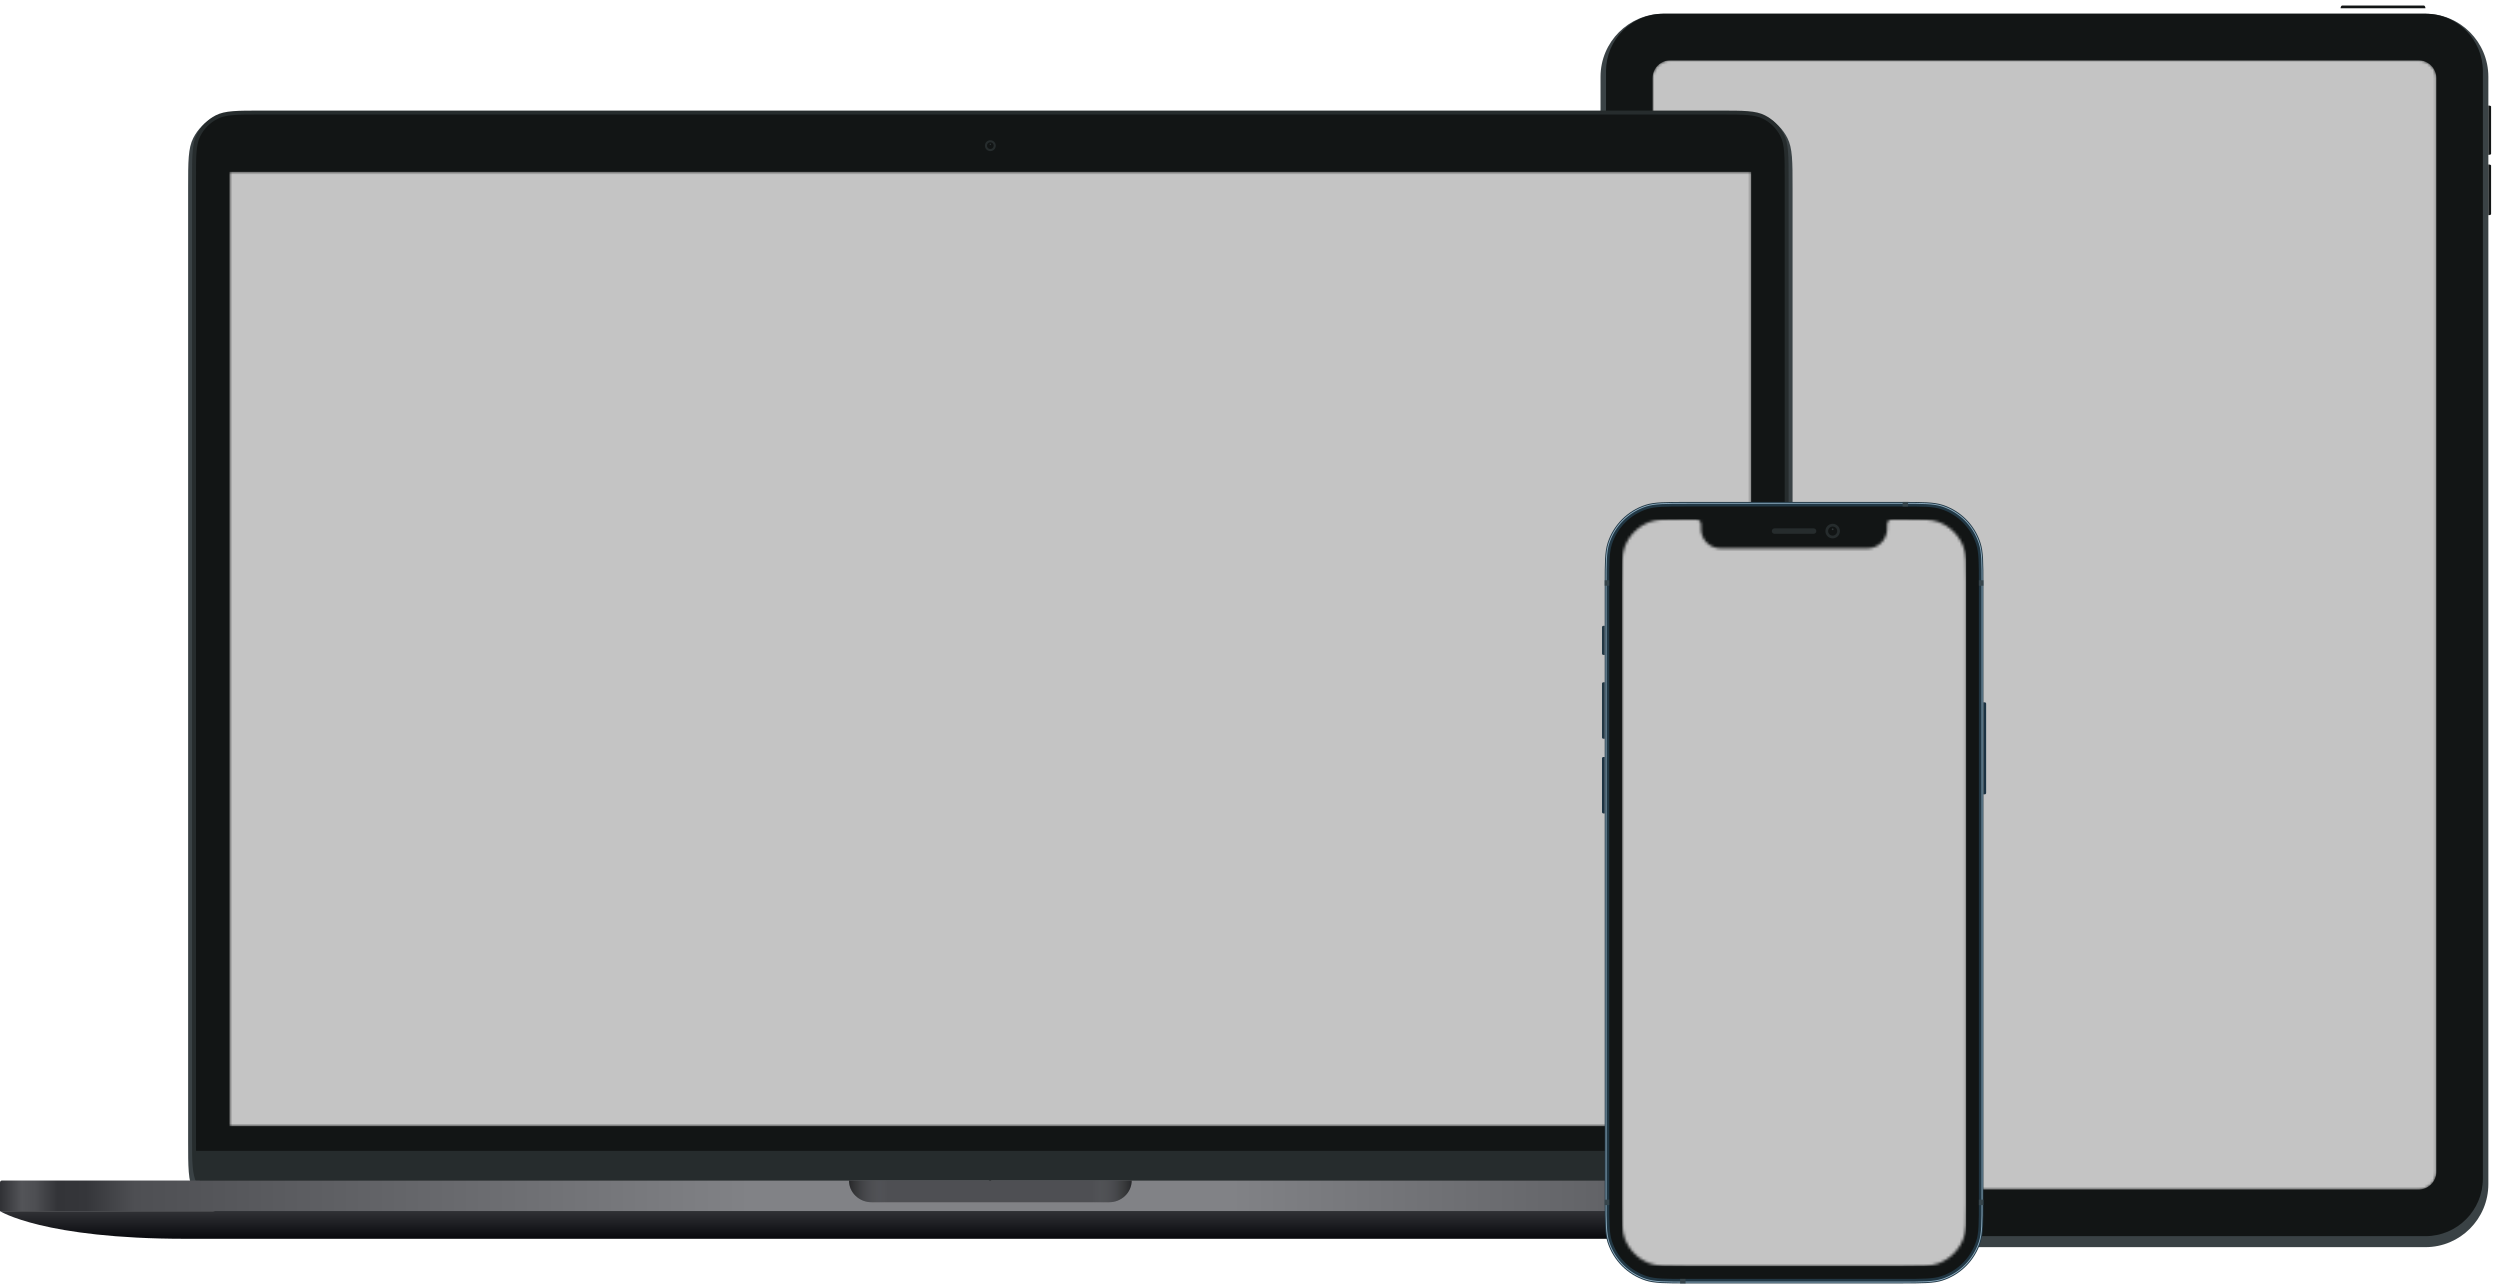 <svg width="909" height="467" viewBox="0 0 909 467" fill="none" xmlns="http://www.w3.org/2000/svg">
<g filter="url(#filter0_dd)">
<path d="M581.955 25.918C581.955 13.259 592.198 2.997 604.835 2.997L881.883 2.997C894.52 2.997 904.764 13.259 904.764 25.918L904.764 428.541C904.764 441.2 894.52 451.463 881.883 451.463L604.835 451.463C592.198 451.463 581.955 441.2 581.955 428.541L581.955 25.918Z" fill="#3A4245"/>
</g>
<path d="M583.944 25.918C583.944 14.36 593.297 4.99 604.835 4.99L881.884 4.99C893.421 4.99 902.774 14.36 902.774 25.918L902.774 428.541C902.774 440.099 893.421 449.469 881.884 449.469L604.835 449.469C593.297 449.469 583.944 440.099 583.944 428.541L583.944 25.918Z" fill="#121515"/>
<path fill-rule="evenodd" clip-rule="evenodd" d="M904.764 38.376C905.313 38.376 905.759 38.536 905.759 38.734L905.759 55.955C905.759 56.154 905.313 56.314 904.764 56.314L904.764 38.376Z" fill="#121515"/>
<path fill-rule="evenodd" clip-rule="evenodd" d="M904.764 59.802C905.313 59.802 905.759 59.967 905.759 60.171L905.759 77.87C905.759 78.074 905.313 78.239 904.764 78.239L904.764 59.802Z" fill="#121515"/>
<path fill-rule="evenodd" clip-rule="evenodd" d="M851.045 2.997C851.045 2.446 851.321 2 851.662 2L881.267 2C881.607 2 881.883 2.446 881.883 2.997L851.045 2.997Z" fill="#121515"/>
<mask id="mask0" mask-type="alpha" maskUnits="userSpaceOnUse" x="600" y="21" width="286" height="412">
<path d="M600.855 28.41C600.855 24.832 603.75 21.932 607.322 21.932L879.396 21.932C882.968 21.932 885.863 24.832 885.863 28.41L885.863 426.049C885.863 429.627 882.968 432.527 879.396 432.527L607.322 432.527C603.75 432.527 600.855 429.627 600.855 426.049L600.855 28.41Z" fill="white"/>
</mask>
<g mask="url(#mask0)">
<path d="M600.855 28.41C600.855 24.832 603.75 21.932 607.322 21.932L879.396 21.932C882.968 21.932 885.863 24.832 885.863 28.41L885.863 426.05C885.863 429.627 882.968 432.527 879.396 432.527L607.322 432.527C603.75 432.527 600.855 429.627 600.855 426.05L600.855 28.41Z" fill="#C4C4C4"/>
</g>
<g filter="url(#filter1_dd)">
<path d="M68.401 66.361C68.401 56.705 68.401 51.876 70.274 48.188C71.922 44.944 74.552 42.306 77.786 40.653C81.463 38.774 86.277 38.774 95.904 38.774H624.273C633.9 38.774 638.714 38.774 642.391 40.653C645.625 42.306 648.255 44.944 649.903 48.188C651.777 51.876 651.777 56.705 651.777 66.361V412.782C651.777 422.438 651.777 427.267 649.903 430.955C648.255 434.199 645.625 436.837 642.391 438.49C638.714 440.369 633.9 440.369 624.273 440.369H95.904C86.277 440.369 81.463 440.369 77.786 438.49C74.552 436.837 71.922 434.199 70.274 430.955C68.401 427.267 68.401 422.438 68.401 412.782V66.361Z" fill="#3A4245"/>
</g>
<path d="M69.833 65.499C69.833 56.647 69.833 52.221 71.55 48.84C73.061 45.866 75.472 43.448 78.437 41.933C81.807 40.21 86.22 40.21 95.045 40.21H625.132C633.957 40.21 638.37 40.21 641.74 41.933C644.705 43.448 647.116 45.866 648.627 48.84C650.344 52.221 650.344 56.647 650.344 65.499V413.644C650.344 422.496 650.344 426.922 648.627 430.303C647.116 433.277 644.705 435.694 641.74 437.21C638.37 438.932 633.957 438.932 625.132 438.932H95.045C86.22 438.932 81.807 438.932 78.437 437.21C75.472 435.694 73.061 433.277 71.55 430.303C69.833 426.922 69.833 422.496 69.833 413.644V65.499Z" fill="#262C2D"/>
<path d="M71.266 64.637C71.266 56.59 71.266 52.566 72.827 49.493C74.2 46.789 76.392 44.591 79.087 43.214C82.151 41.648 86.163 41.648 94.185 41.648H625.992C634.015 41.648 638.026 41.648 641.09 43.214C643.786 44.591 645.977 46.789 647.35 49.493C648.912 52.566 648.912 56.59 648.912 64.637V414.506C648.912 422.553 648.912 426.577 647.35 429.65C645.977 432.354 643.786 434.552 641.09 435.93C638.026 437.496 634.015 437.496 625.992 437.496H94.185C86.163 437.496 82.151 437.496 79.087 435.93C76.392 434.552 74.2 432.354 72.827 429.65C71.266 426.577 71.266 422.553 71.266 414.506V64.637Z" fill="#121515"/>
<rect x="71.266" y="418.458" width="577.646" height="10.776" fill="#262C2D"/>
<mask id="mask1" mask-type="alpha" maskUnits="userSpaceOnUse" x="83" y="62" width="554" height="348">
<rect x="83.442" y="62.481" width="553.294" height="346.996" fill="white"/>
</mask>
<g mask="url(#mask1)">
<rect x="83.442" y="62.481" width="553.294" height="346.996" fill="#C4C4C4"/>
</g>
<path fill-rule="evenodd" clip-rule="evenodd" d="M360.089 54.938C361.176 54.938 362.058 54.054 362.058 52.962C362.058 51.871 361.176 50.987 360.089 50.987C359.001 50.987 358.119 51.871 358.119 52.962C358.119 54.054 359.001 54.938 360.089 54.938Z" fill="#262C2D"/>
<path fill-rule="evenodd" clip-rule="evenodd" d="M360.088 54.197C360.768 54.197 361.32 53.645 361.32 52.963C361.32 52.281 360.768 51.728 360.088 51.728C359.409 51.728 358.857 52.281 358.857 52.963C358.857 53.645 359.409 54.197 360.088 54.197Z" fill="#121515"/>
<path opacity="0.4" fill-rule="evenodd" clip-rule="evenodd" d="M360.088 52.716C360.224 52.716 360.335 52.605 360.335 52.469C360.335 52.332 360.224 52.222 360.088 52.222C359.953 52.222 359.842 52.332 359.842 52.469C359.842 52.605 359.953 52.716 360.088 52.716Z" fill="#636F73"/>
<path d="M0 429.952C0 429.556 0.321 429.234 0.716 429.234H359.372C359.768 429.234 360.089 429.556 360.089 429.952V440.369H0V429.952Z" fill="url(#paint0_linear)"/>
<path d="M719.999 429.952C719.999 429.556 719.678 429.234 719.282 429.234H360.626C360.23 429.234 359.91 429.556 359.91 429.952V440.369H719.999V429.952Z" fill="url(#paint1_linear)"/>
<path d="M316.935 437.136H403.242C407.791 437.136 411.479 433.598 411.479 429.234H308.699C308.699 433.598 312.386 437.136 316.935 437.136Z" fill="#4E4F53"/>
<path d="M316.935 437.136H403.242C407.791 437.136 411.479 433.598 411.479 429.234H308.699C308.699 433.598 312.386 437.136 316.935 437.136Z" fill="url(#paint2_linear)"/>
<path fill-rule="evenodd" clip-rule="evenodd" d="M359.552 440.369H0C0 440.369 15.757 450.427 67.505 450.427H359.552H360.268H652.672C704.42 450.427 720.177 440.369 720.177 440.369H360.268H359.552Z" fill="url(#paint3_linear)"/>
<path d="M721.168 255.366H721.664C721.937 255.366 722.159 255.589 722.159 255.863V288.319C722.159 288.593 721.937 288.816 721.664 288.816H721.168V255.366Z" fill="#1C3343"/>
<path d="M583.473 295.771L582.978 295.771C582.704 295.771 582.483 295.548 582.483 295.274L582.483 275.734C582.483 275.46 582.704 275.237 582.978 275.237L583.473 275.237L583.473 295.771Z" fill="#1C3343"/>
<path d="M583.473 268.614L582.978 268.614C582.704 268.614 582.483 268.391 582.483 268.117L582.483 248.577C582.483 248.303 582.704 248.08 582.978 248.08L583.473 248.08L583.473 268.614Z" fill="#213744"/>
<path d="M583.473 238.145L582.978 238.145C582.704 238.145 582.483 237.923 582.483 237.648L582.483 228.044C582.483 227.77 582.704 227.547 582.978 227.547L583.473 227.547L583.473 238.145Z" fill="#213744"/>
<path d="M583.473 212.644C583.473 204.63 583.473 200.624 584.524 197.381C586.647 190.827 591.77 185.689 598.304 183.56C601.537 182.506 605.532 182.506 613.522 182.506H691.12C699.11 182.506 703.105 182.506 706.338 183.56C712.872 185.689 717.995 190.827 720.118 197.381C721.169 200.624 721.169 204.63 721.169 212.644V436.523C721.169 444.536 721.169 448.543 720.118 451.785C717.995 458.339 712.872 463.477 706.338 465.606C703.105 466.66 699.11 466.66 691.12 466.66H613.522C605.532 466.66 601.537 466.66 598.304 465.606C591.77 463.477 586.647 458.339 584.524 451.785C583.473 448.543 583.473 444.536 583.473 436.523V212.644Z" fill="#213744"/>
<path fill-rule="evenodd" clip-rule="evenodd" d="M691.252 183.169H613.39C605.497 183.169 601.629 183.173 598.508 184.19C592.175 186.254 587.209 191.234 585.152 197.586C584.138 200.716 584.133 204.596 584.133 212.511V436.655C584.133 444.571 584.138 448.451 585.152 451.581C587.209 457.933 592.175 462.913 598.508 464.977C601.629 465.994 605.497 465.998 613.39 465.998H691.252C699.145 465.998 703.013 465.994 706.134 464.977C712.467 462.913 717.432 457.933 719.49 451.581C720.504 448.451 720.508 444.571 720.508 436.655V212.512C720.508 204.596 720.504 200.716 719.49 197.586C717.432 191.234 712.467 186.254 706.134 184.19C703.013 183.173 699.145 183.169 691.252 183.169ZM584.838 197.483C583.803 200.676 583.803 204.621 583.803 212.511V436.655C583.803 444.545 583.803 448.49 584.838 451.683C586.928 458.136 591.972 463.195 598.406 465.292C601.589 466.329 605.523 466.329 613.39 466.329H691.252C699.119 466.329 703.052 466.329 706.236 465.292C712.669 463.195 717.713 458.136 719.804 451.683C720.838 448.49 720.838 444.545 720.838 436.655V212.512C720.838 204.621 720.838 200.676 719.804 197.483C717.713 191.031 712.669 185.972 706.236 183.875C703.052 182.838 699.119 182.838 691.252 182.838H613.39C605.523 182.838 601.589 182.838 598.406 183.875C591.972 185.972 586.928 191.031 584.838 197.483Z" fill="#8EADC1"/>
<path d="M585.124 211.982C585.124 204.585 585.124 200.886 586.094 197.893C588.053 191.843 592.782 187.1 598.814 185.135C601.798 184.162 605.486 184.162 612.861 184.162H691.78C699.155 184.162 702.843 184.162 705.827 185.135C711.859 187.1 716.588 191.843 718.548 197.893C719.517 200.886 719.517 204.585 719.517 211.982V437.185C719.517 444.582 719.517 448.281 718.548 451.274C716.588 457.323 711.859 462.066 705.827 464.032C702.843 465.004 699.155 465.004 691.78 465.004H612.861C605.486 465.004 601.798 465.004 598.814 464.032C592.782 462.066 588.053 457.323 586.094 451.274C585.124 448.281 585.124 444.582 585.124 437.185V211.982Z" fill="#121515"/>
<rect x="691.78" y="182.506" width="1.981" height="1.656" fill="#36454C"/>
<rect x="719.518" y="210.988" width="1.651" height="1.987" fill="#36454C"/>
<rect x="583.473" y="210.988" width="1.651" height="1.987" fill="#36454C"/>
<rect x="583.473" y="436.191" width="1.651" height="1.987" fill="#36454C"/>
<rect x="719.518" y="436.191" width="1.651" height="1.987" fill="#36454C"/>
<rect x="610.88" y="465.004" width="1.981" height="1.656" fill="#36454C"/>
<mask id="mask2" mask-type="alpha" maskUnits="userSpaceOnUse" x="589" y="188" width="126" height="273">
<path d="M618.475 192.111V190.62C618.475 189.614 617.662 188.799 616.659 188.799L612.406 188.799C605.757 188.799 602.432 188.799 599.781 189.804C595.613 191.383 592.324 194.683 590.749 198.862C589.747 201.522 589.747 204.856 589.747 211.524V437.642C589.747 444.311 589.747 447.645 590.749 450.304C592.324 454.484 595.613 457.783 599.781 459.363C602.432 460.368 605.757 460.368 612.406 460.368H692.236C698.885 460.368 702.209 460.368 704.861 459.363C709.028 457.783 712.318 454.484 713.893 450.304C714.895 447.645 714.895 444.311 714.895 437.642V211.524C714.895 204.856 714.895 201.522 713.893 198.862C712.318 194.683 709.028 191.383 704.861 189.804C702.209 188.799 698.885 188.799 692.236 188.799L687.983 188.799C686.98 188.799 686.167 189.614 686.167 190.62V192.111L686.143 192.11L686.167 192.276C686.167 196.209 682.988 199.397 679.067 199.397H625.574C621.653 199.397 618.475 196.209 618.475 192.276L618.499 192.11L618.475 192.111Z" fill="#C4C4C4"/>
</mask>
<g mask="url(#mask2)">
<rect x="589.747" y="188.799" width="125.148" height="271.569" fill="#C4C4C4"/>
</g>
<path fill-rule="evenodd" clip-rule="evenodd" d="M666.355 195.753C667.813 195.753 668.996 194.567 668.996 193.104C668.996 191.641 667.813 190.455 666.355 190.455C664.896 190.455 663.713 191.641 663.713 193.104C663.713 194.567 664.896 195.753 666.355 195.753Z" fill="#262C2D"/>
<path fill-rule="evenodd" clip-rule="evenodd" d="M666.355 194.76C667.266 194.76 668.006 194.019 668.006 193.104C668.006 192.19 667.266 191.448 666.355 191.448C665.443 191.448 664.704 192.19 664.704 193.104C664.704 194.019 665.443 194.76 666.355 194.76Z" fill="#121515"/>
<path opacity="0.4" fill-rule="evenodd" clip-rule="evenodd" d="M666.355 192.773C666.537 192.773 666.685 192.625 666.685 192.442C666.685 192.259 666.537 192.111 666.355 192.111C666.172 192.111 666.024 192.259 666.024 192.442C666.024 192.625 666.172 192.773 666.355 192.773Z" fill="#636F73"/>
<path fill-rule="evenodd" clip-rule="evenodd" d="M644.231 193.104C644.231 192.555 644.676 192.111 645.225 192.111H659.417C659.966 192.111 660.411 192.555 660.411 193.104V193.104C660.411 193.653 659.966 194.098 659.417 194.098H645.225C644.676 194.098 644.231 193.653 644.231 193.104V193.104Z" fill="#262C2D"/>
<defs>
<filter id="filter0_dd" x="577.955" y="0.997" width="330.809" height="456.466" filterUnits="userSpaceOnUse" color-interpolation-filters="sRGB">
<feFlood flood-opacity="0" result="BackgroundImageFix"/>
<feColorMatrix in="SourceAlpha" type="matrix" values="0 0 0 0 0 0 0 0 0 0 0 0 0 0 0 0 0 0 127 0" result="hardAlpha"/>
<feOffset/>
<feGaussianBlur stdDeviation="1"/>
<feColorMatrix type="matrix" values="0 0 0 0 0 0 0 0 0 0.082 0 0 0 0 0.251 0 0 0 0.14 0"/>
<feBlend mode="normal" in2="BackgroundImageFix" result="effect1_dropShadow"/>
<feColorMatrix in="SourceAlpha" type="matrix" values="0 0 0 0 0 0 0 0 0 0 0 0 0 0 0 0 0 0 127 0" result="hardAlpha"/>
<feOffset dy="2"/>
<feGaussianBlur stdDeviation="2"/>
<feColorMatrix type="matrix" values="0 0 0 0 0 0 0 0 0 0.082 0 0 0 0 0.251 0 0 0 0.05 0"/>
<feBlend mode="normal" in2="effect1_dropShadow" result="effect2_dropShadow"/>
<feBlend mode="normal" in="SourceGraphic" in2="effect2_dropShadow" result="shape"/>
</filter>
<filter id="filter1_dd" x="64.401" y="36.774" width="591.376" height="409.596" filterUnits="userSpaceOnUse" color-interpolation-filters="sRGB">
<feFlood flood-opacity="0" result="BackgroundImageFix"/>
<feColorMatrix in="SourceAlpha" type="matrix" values="0 0 0 0 0 0 0 0 0 0 0 0 0 0 0 0 0 0 127 0" result="hardAlpha"/>
<feOffset/>
<feGaussianBlur stdDeviation="1"/>
<feColorMatrix type="matrix" values="0 0 0 0 0 0 0 0 0 0.082 0 0 0 0 0.251 0 0 0 0.14 0"/>
<feBlend mode="normal" in2="BackgroundImageFix" result="effect1_dropShadow"/>
<feColorMatrix in="SourceAlpha" type="matrix" values="0 0 0 0 0 0 0 0 0 0 0 0 0 0 0 0 0 0 127 0" result="hardAlpha"/>
<feOffset dy="2"/>
<feGaussianBlur stdDeviation="2"/>
<feColorMatrix type="matrix" values="0 0 0 0 0 0 0 0 0 0.082 0 0 0 0 0.251 0 0 0 0.05 0"/>
<feBlend mode="normal" in2="effect1_dropShadow" result="effect2_dropShadow"/>
<feBlend mode="normal" in="SourceGraphic" in2="effect2_dropShadow" result="shape"/>
</filter>
<linearGradient id="paint0_linear" x1="-6.19651e-07" y1="434.981" x2="360.089" y2="434.981" gradientUnits="userSpaceOnUse">
<stop stop-color="#303135"/>
<stop offset="0.022" stop-color="#535458"/>
<stop offset="0.036" stop-color="#4D4E52"/>
<stop offset="0.058" stop-color="#333438"/>
<stop offset="0.087" stop-color="#35363A"/>
<stop offset="0.136" stop-color="#4E4F53"/>
<stop offset="0.757" stop-color="#818286"/>
<stop offset="1" stop-color="#818286"/>
</linearGradient>
<linearGradient id="paint1_linear" x1="719.999" y1="434.981" x2="359.91" y2="434.981" gradientUnits="userSpaceOnUse">
<stop stop-color="#303135"/>
<stop offset="0.022" stop-color="#535458"/>
<stop offset="0.036" stop-color="#4D4E52"/>
<stop offset="0.058" stop-color="#333438"/>
<stop offset="0.087" stop-color="#35363A"/>
<stop offset="0.136" stop-color="#4E4F53"/>
<stop offset="0.757" stop-color="#818286"/>
<stop offset="1" stop-color="#818286"/>
</linearGradient>
<linearGradient id="paint2_linear" x1="308.699" y1="433.185" x2="411.479" y2="433.185" gradientUnits="userSpaceOnUse">
<stop stop-opacity="0.5"/>
<stop offset="0.139" stop-color="#818487" stop-opacity="0"/>
<stop offset="0.861" stop-color="#818487" stop-opacity="0"/>
<stop offset="1" stop-opacity="0.5"/>
</linearGradient>
<linearGradient id="paint3_linear" x1="360.089" y1="440.369" x2="360.089" y2="450.427" gradientUnits="userSpaceOnUse">
<stop stop-color="#303135"/>
<stop offset="1" stop-color="#08090D"/>
</linearGradient>
</defs>
</svg>
